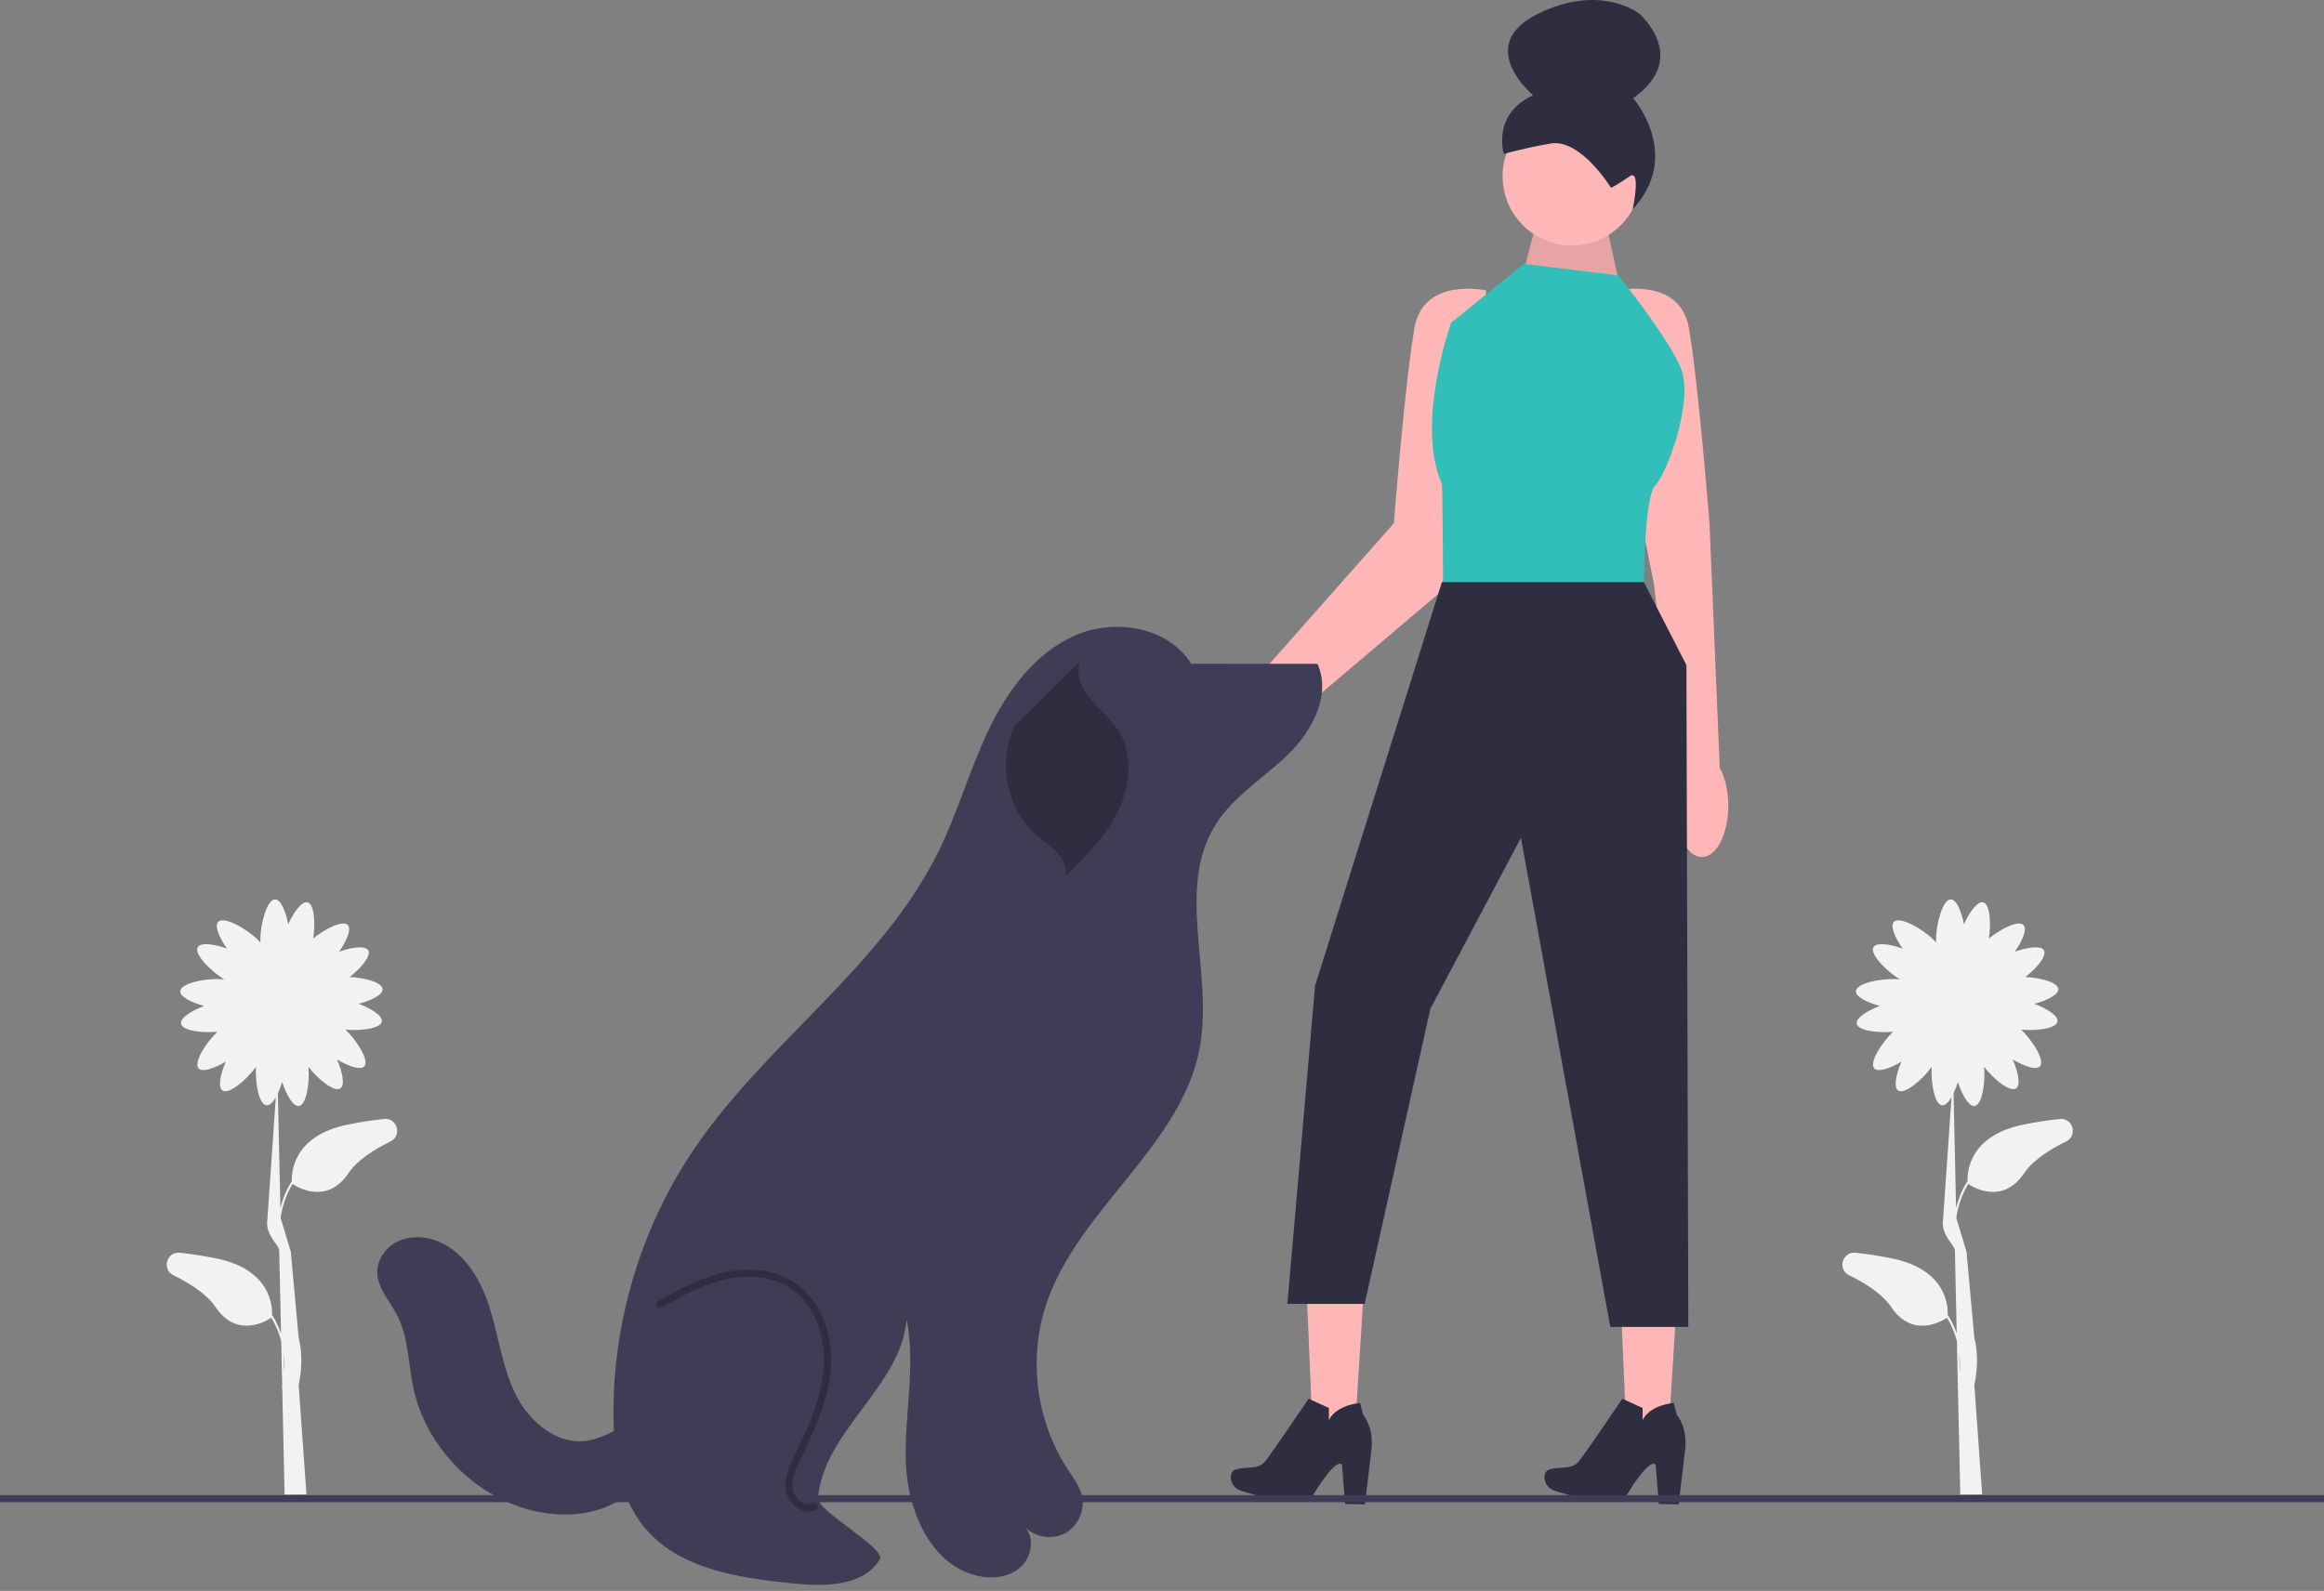 <svg width="276" height="189" viewBox="0 0 276 189" fill="none" xmlns="http://www.w3.org/2000/svg">
<rect x="0" y="0" width="276" height="189" fill="#808080" stroke="none"/>
<g clip-path="url(#clip0_536_1434)">
<path d="M45.608 132.929C44.278 133.072 42.827 133.286 41.284 133.601C34.741 134.933 34.605 139.376 34.662 140.395L34.618 140.367C33.96 141.423 33.548 142.491 33.299 143.499L32.999 129.881C33.193 129.477 33.369 129.019 33.516 128.55C34.006 130.058 34.809 131.483 35.501 131.388C36.401 131.266 36.793 128.618 36.625 126.736C37.77 128.21 39.696 129.786 40.422 129.3C41.003 128.911 40.659 127.312 40.025 125.859C41.346 126.654 42.809 127.177 43.262 126.672C43.882 125.983 42.398 123.63 41.029 122.317C42.861 122.487 45.191 122.196 45.344 121.362C45.47 120.675 44.083 119.808 42.599 119.25C44.09 118.856 45.484 118.171 45.438 117.494C45.383 116.689 43.313 116.149 41.527 116.067C42.874 115.013 44.112 113.557 43.733 112.898C43.385 112.292 41.766 112.527 40.273 113.06C41.157 111.797 41.778 110.373 41.305 109.886C40.715 109.279 38.623 110.326 37.196 111.484C37.474 109.68 37.333 107.403 36.524 107.197C35.847 107.025 34.888 108.349 34.23 109.792C33.939 108.278 33.35 106.84 32.671 106.84C31.704 106.84 30.919 109.758 30.919 111.658C30.919 111.766 30.922 111.867 30.927 111.963C30.83 111.851 30.719 111.733 30.592 111.61C29.228 110.286 26.589 108.816 25.915 109.51C25.442 109.997 26.063 111.421 26.947 112.685C25.453 112.151 23.834 111.917 23.487 112.522C23.019 113.336 25.017 115.368 26.642 116.353C26.544 116.341 26.442 116.331 26.333 116.324C24.436 116.195 21.472 116.779 21.407 117.744C21.36 118.422 22.755 119.107 24.246 119.5C22.761 120.058 21.374 120.925 21.5 121.612C21.653 122.446 23.983 122.738 25.816 122.567C24.447 123.88 22.962 126.233 23.582 126.922C24.036 127.428 25.498 126.905 26.819 126.109C26.185 127.563 25.841 129.162 26.422 129.55C27.189 130.063 29.293 128.277 30.403 126.74C30.29 128.62 30.74 131.204 31.633 131.306C32.006 131.348 32.402 130.95 32.759 130.337L31.747 144.974C31.511 146.679 33.023 147.791 33.158 148.494L33.376 158.406C33.13 157.7 32.799 156.977 32.352 156.26L32.307 156.288C32.365 155.269 32.229 150.826 25.685 149.494C24.142 149.18 22.691 148.965 21.361 148.822C19.792 148.653 19.179 150.802 20.597 151.496C22.651 152.501 24.583 153.767 25.59 155.267C28.165 159.102 31.722 156.885 32.227 156.541C32.792 157.481 33.163 158.429 33.397 159.33L33.513 164.594C33.484 164.719 33.465 164.788 33.463 164.794L33.517 164.81L33.798 177.549L36.398 177.528L35.468 164.507C35.624 163.804 36.105 161.411 35.468 158.926L34.538 148.695C34.591 148.963 34.535 148.687 34.538 148.695L33.325 144.675C33.501 143.431 33.91 142.032 34.742 140.648C35.248 140.992 38.805 143.208 41.379 139.374C42.386 137.874 44.318 136.608 46.372 135.603C47.79 134.909 47.178 132.76 45.608 132.929ZM33.729 163.069L33.68 160.841C33.779 161.684 33.774 162.444 33.729 163.069Z" fill="#F2F2F2"/>
<path d="M244.614 132.929C243.284 133.072 241.833 133.286 240.29 133.601C233.747 134.933 233.611 139.376 233.668 140.395L233.624 140.367C232.966 141.423 232.554 142.491 232.305 143.499L232.005 129.881C232.199 129.477 232.375 129.019 232.522 128.55C233.012 130.058 233.815 131.483 234.507 131.388C235.407 131.266 235.799 128.618 235.631 126.736C236.776 128.21 238.702 129.786 239.428 129.3C240.009 128.911 239.665 127.312 239.031 125.859C240.352 126.654 241.815 127.177 242.268 126.672C242.888 125.983 241.404 123.63 240.035 122.317C241.867 122.487 244.197 122.196 244.35 121.362C244.476 120.675 243.089 119.808 241.605 119.25C243.096 118.856 244.49 118.171 244.444 117.494C244.389 116.689 242.319 116.149 240.533 116.067C241.88 115.013 243.118 113.557 242.739 112.898C242.391 112.292 240.772 112.527 239.279 113.06C240.163 111.797 240.784 110.373 240.311 109.886C239.721 109.279 237.629 110.326 236.202 111.484C236.48 109.68 236.339 107.403 235.53 107.197C234.853 107.025 233.894 108.349 233.236 109.792C232.945 108.278 232.356 106.84 231.677 106.84C230.71 106.84 229.925 109.758 229.925 111.658C229.925 111.766 229.928 111.867 229.933 111.963C229.836 111.851 229.725 111.733 229.598 111.61C228.234 110.286 225.595 108.816 224.921 109.51C224.448 109.997 225.069 111.421 225.953 112.685C224.459 112.151 222.841 111.917 222.493 112.522C222.025 113.336 224.024 115.368 225.648 116.353C225.55 116.341 225.448 116.331 225.339 116.324C223.442 116.195 220.478 116.779 220.412 117.744C220.366 118.422 221.761 119.107 223.252 119.5C221.767 120.058 220.38 120.925 220.506 121.612C220.659 122.446 222.989 122.738 224.821 122.567C223.453 123.88 221.968 126.233 222.588 126.922C223.042 127.428 224.505 126.905 225.825 126.109C225.191 127.563 224.847 129.162 225.428 129.55C226.195 130.063 228.299 128.277 229.409 126.74C229.296 128.62 229.746 131.204 230.639 131.306C231.012 131.348 231.408 130.95 231.765 130.337L230.753 144.974C230.517 146.679 232.029 147.791 232.164 148.494L232.382 158.406C232.136 157.7 231.805 156.977 231.358 156.26L231.313 156.288C231.371 155.269 231.235 150.826 224.691 149.494C223.148 149.18 221.697 148.965 220.367 148.822C218.798 148.653 218.185 150.802 219.603 151.496C221.657 152.501 223.589 153.767 224.596 155.267C227.171 159.102 230.728 156.885 231.233 156.541C231.798 157.481 232.169 158.429 232.403 159.33L232.519 164.594C232.49 164.719 232.471 164.788 232.469 164.794L232.523 164.81L232.804 177.549L235.404 177.528L234.474 164.507C234.63 163.804 235.111 161.411 234.474 158.926L233.544 148.695C233.597 148.963 233.541 148.687 233.544 148.695L232.33 144.675C232.507 143.431 232.916 142.032 233.748 140.648C234.254 140.992 237.811 143.208 240.385 139.374C241.392 137.874 243.324 136.608 245.378 135.603C246.796 134.909 246.184 132.76 244.614 132.929ZM232.735 163.069L232.686 160.841C232.785 161.684 232.78 162.444 232.735 163.069Z" fill="#F2F2F2"/>
<path d="M204.241 91.239L203.022 62.169C203.022 62.169 201.652 44.911 200.556 38.884C199.461 32.858 192.064 34.501 192.064 34.501L192.886 51.759L196.432 69.421L199.192 93.471C199.05 94.166 198.969 94.922 198.969 95.716C198.969 99.086 200.376 101.817 202.112 101.817C203.848 101.817 205.255 99.086 205.255 95.716C205.255 93.944 204.863 92.353 204.241 91.239Z" fill="#FFB6B6"/>
<path d="M144.886 83.707C146.183 82.162 147.735 81.113 149.13 80.709L165.53 62.169C165.53 62.169 166.9 44.911 167.996 38.884C169.092 32.858 176.488 34.501 176.488 34.501L175.666 51.759L171.009 70.387L151.818 86.68C151.483 87.291 151.072 87.901 150.58 88.487C148.245 91.268 145.078 92.452 143.506 91.132C141.933 89.812 142.551 86.487 144.886 83.707Z" fill="#FFB6B6"/>
<path d="M180.97 32.173L182.872 24.859L190.284 24.503L192.501 34.584L180.97 32.173Z" fill="#FFB6B6"/>
<path opacity="0.1" d="M180.97 32.173L182.872 24.859L190.284 24.503L192.501 34.584L180.97 32.173Z" fill="black"/>
<path d="M162.044 151.992L155.103 151.596L156.013 172.899L160.717 173.168L162.044 151.992Z" fill="#FFB6B6"/>
<path d="M155.412 166.164L157.822 167.263L157.819 168.724C157.819 168.724 158.4 167.033 161.522 166.664L161.894 168.081C161.894 168.081 163.105 169.47 162.897 171.984L162.103 178.714L159.749 178.66L159.369 173.977C159.369 173.977 158.72 172.914 155.733 177.964C155.733 177.964 152.443 178.793 147.347 177.085C146.647 176.85 146.161 176.196 146.17 175.458C146.175 175.05 146.334 174.673 146.845 174.538C148.146 174.194 149.417 174.63 150.257 173.592C151.097 172.554 155.412 166.164 155.412 166.164Z" fill="#2F2E41"/>
<path d="M199.3 151.992L192.358 151.596L193.269 172.899L197.973 173.168L199.3 151.992Z" fill="#FFB6B6"/>
<path d="M192.667 166.164L195.078 167.263L195.075 168.724C195.075 168.724 195.656 167.033 198.777 166.664L199.15 168.081C199.15 168.081 200.361 169.47 200.153 171.984L199.358 178.714L197.004 178.66L196.624 173.977C196.624 173.977 195.976 172.914 192.989 177.964C192.989 177.964 189.699 178.793 184.603 177.085C183.903 176.85 183.416 176.196 183.426 175.458C183.431 175.05 183.59 174.673 184.101 174.538C185.402 174.194 186.672 174.63 187.513 173.592C188.353 172.554 192.667 166.164 192.667 166.164Z" fill="#2F2E41"/>
<path d="M186.668 29.166C191.207 29.166 194.886 25.487 194.886 20.948C194.886 16.409 191.207 12.73 186.668 12.73C182.129 12.73 178.45 16.409 178.45 20.948C178.45 25.487 182.129 29.166 186.668 29.166Z" fill="#FFB6B6"/>
<path d="M191.328 22.314C191.328 22.314 187.715 16.402 184.098 17.055C180.482 17.707 178.596 18.296 178.596 18.296C178.596 18.296 177.123 13.582 182.068 11.321C182.068 11.321 175.07 5.462 182.528 1.702C189.987 -2.058 194.628 1.586 194.628 1.586C194.628 1.586 200.801 6.821 193.957 11.666C193.957 11.666 199.88 18.413 193.897 24.859C193.897 24.859 194.953 19.951 193.517 20.957C192.08 21.963 191.328 22.314 191.328 22.314Z" fill="#2F2E41"/>
<path d="M192.201 32.721L180.97 31.351L172.341 38.336C172.341 38.336 168.049 50.294 171.245 57.512C171.322 57.685 171.382 69.702 171.382 69.702H195.245C195.245 69.702 195.222 61.523 196.134 58.56C196.264 58.137 196.413 57.82 196.584 57.649C197.954 56.279 201.241 47.513 199.598 43.678C197.954 39.843 192.201 32.721 192.201 32.721Z" fill="#32BFBA"/>
<path d="M171.245 69.154L156.178 117.094L152.891 154.897H162.068L169.875 119.833L180.627 99.536L191.242 157.637H200.506L200.282 79.016L195.225 69.154H171.245Z" fill="#2F2E41"/>
<path d="M276 177.615H0V178.456H276V177.615Z" fill="#3F3D56"/>
<path d="M141.477 78.857C138.741 74.451 132.359 73.415 127.618 75.516C122.877 77.618 119.6 82.099 117.373 86.781C115.145 91.464 113.744 96.509 111.454 101.162C104.718 114.852 91.076 123.793 82.494 136.409C76.046 145.888 72.632 157.397 72.867 168.858C72.958 173.248 73.668 177.867 76.407 181.298C80.474 186.392 87.674 187.437 94.156 188.107C97.922 188.497 102.544 188.486 104.484 185.234C105.251 183.948 97.007 179.461 97.139 177.97C97.853 169.92 106.961 164.808 107.674 156.758C108.793 162.367 107.359 168.158 107.586 173.873C107.812 179.588 110.629 186.052 116.225 187.234C117.952 187.598 119.902 187.346 121.211 186.162C122.519 184.978 122.902 182.741 121.736 181.416C122.93 182.635 124.944 182.952 126.455 182.158C127.965 181.364 128.847 179.525 128.52 177.85C128.279 176.619 127.484 175.583 126.796 174.533C123.067 168.849 122.096 161.442 124.233 154.989C128.01 143.581 140.414 136.135 142.515 124.304C144.076 115.517 139.624 105.561 144.348 97.99C146.477 94.578 150.092 92.427 152.976 89.623C155.859 86.82 158.114 82.53 156.464 78.863L141.726 78.847" fill="#3F3D56"/>
<path d="M96.027 179.563C95.66 179.563 95.284 179.465 94.921 179.27C94.084 178.821 93.454 177.934 93.314 177.01C93.081 175.472 93.813 173.979 94.402 172.779C96.011 169.498 97.603 165.989 97.837 162.344C98.093 158.364 96.479 154.674 93.724 152.945C91.677 151.659 88.944 151.329 86.028 152.015C83.445 152.622 81.126 153.863 78.577 155.303C78.374 155.418 78.118 155.346 78.003 155.144C77.889 154.942 77.96 154.685 78.163 154.571C80.673 153.152 83.148 151.827 85.835 151.195C88.972 150.458 91.932 150.826 94.172 152.232C97.184 154.124 98.953 158.114 98.677 162.398C98.433 166.197 96.804 169.793 95.157 173.15C94.592 174.301 93.952 175.607 94.146 176.884C94.246 177.545 94.717 178.206 95.319 178.528C95.612 178.686 96.059 178.827 96.523 178.611C96.734 178.513 96.984 178.604 97.082 178.815C97.18 179.025 97.089 179.276 96.878 179.374C96.608 179.5 96.32 179.563 96.027 179.563Z" fill="#2F2E41"/>
<path d="M128.27 78.568C127.719 80.077 128.454 81.768 129.472 83.01C130.491 84.252 131.8 85.251 132.697 86.583C134.579 89.375 134.297 93.192 132.851 96.233C131.405 99.274 128.968 101.71 126.577 104.081C126.754 103.065 126.24 102.038 125.539 101.28C124.839 100.523 123.957 99.96 123.173 99.288C119.524 96.161 118.383 90.461 120.546 86.169" fill="#2F2E41"/>
<path d="M78.434 168.338C75.343 167.96 72.732 170.741 69.648 171.167C66.081 171.66 62.801 168.838 61.214 165.606C59.627 162.374 59.22 158.705 58.128 155.274C57.036 151.843 54.93 148.367 51.498 147.277C50.059 146.819 48.43 146.844 47.092 147.547C45.755 148.249 44.775 149.683 44.808 151.193C44.849 153.051 46.274 154.539 47.138 156.185C48.511 158.804 48.469 161.906 49.076 164.801C50.535 171.761 56.196 177.663 63.089 179.411C66.654 180.314 70.645 180.107 73.733 178.11C76.821 176.113 78.703 172.091 77.56 168.596" fill="#3F3D56"/>
</g>
<defs>
<clipPath id="clip0_536_1434">
<rect width="276" height="188.28" fill="white"/>
</clipPath>
</defs>
</svg>
